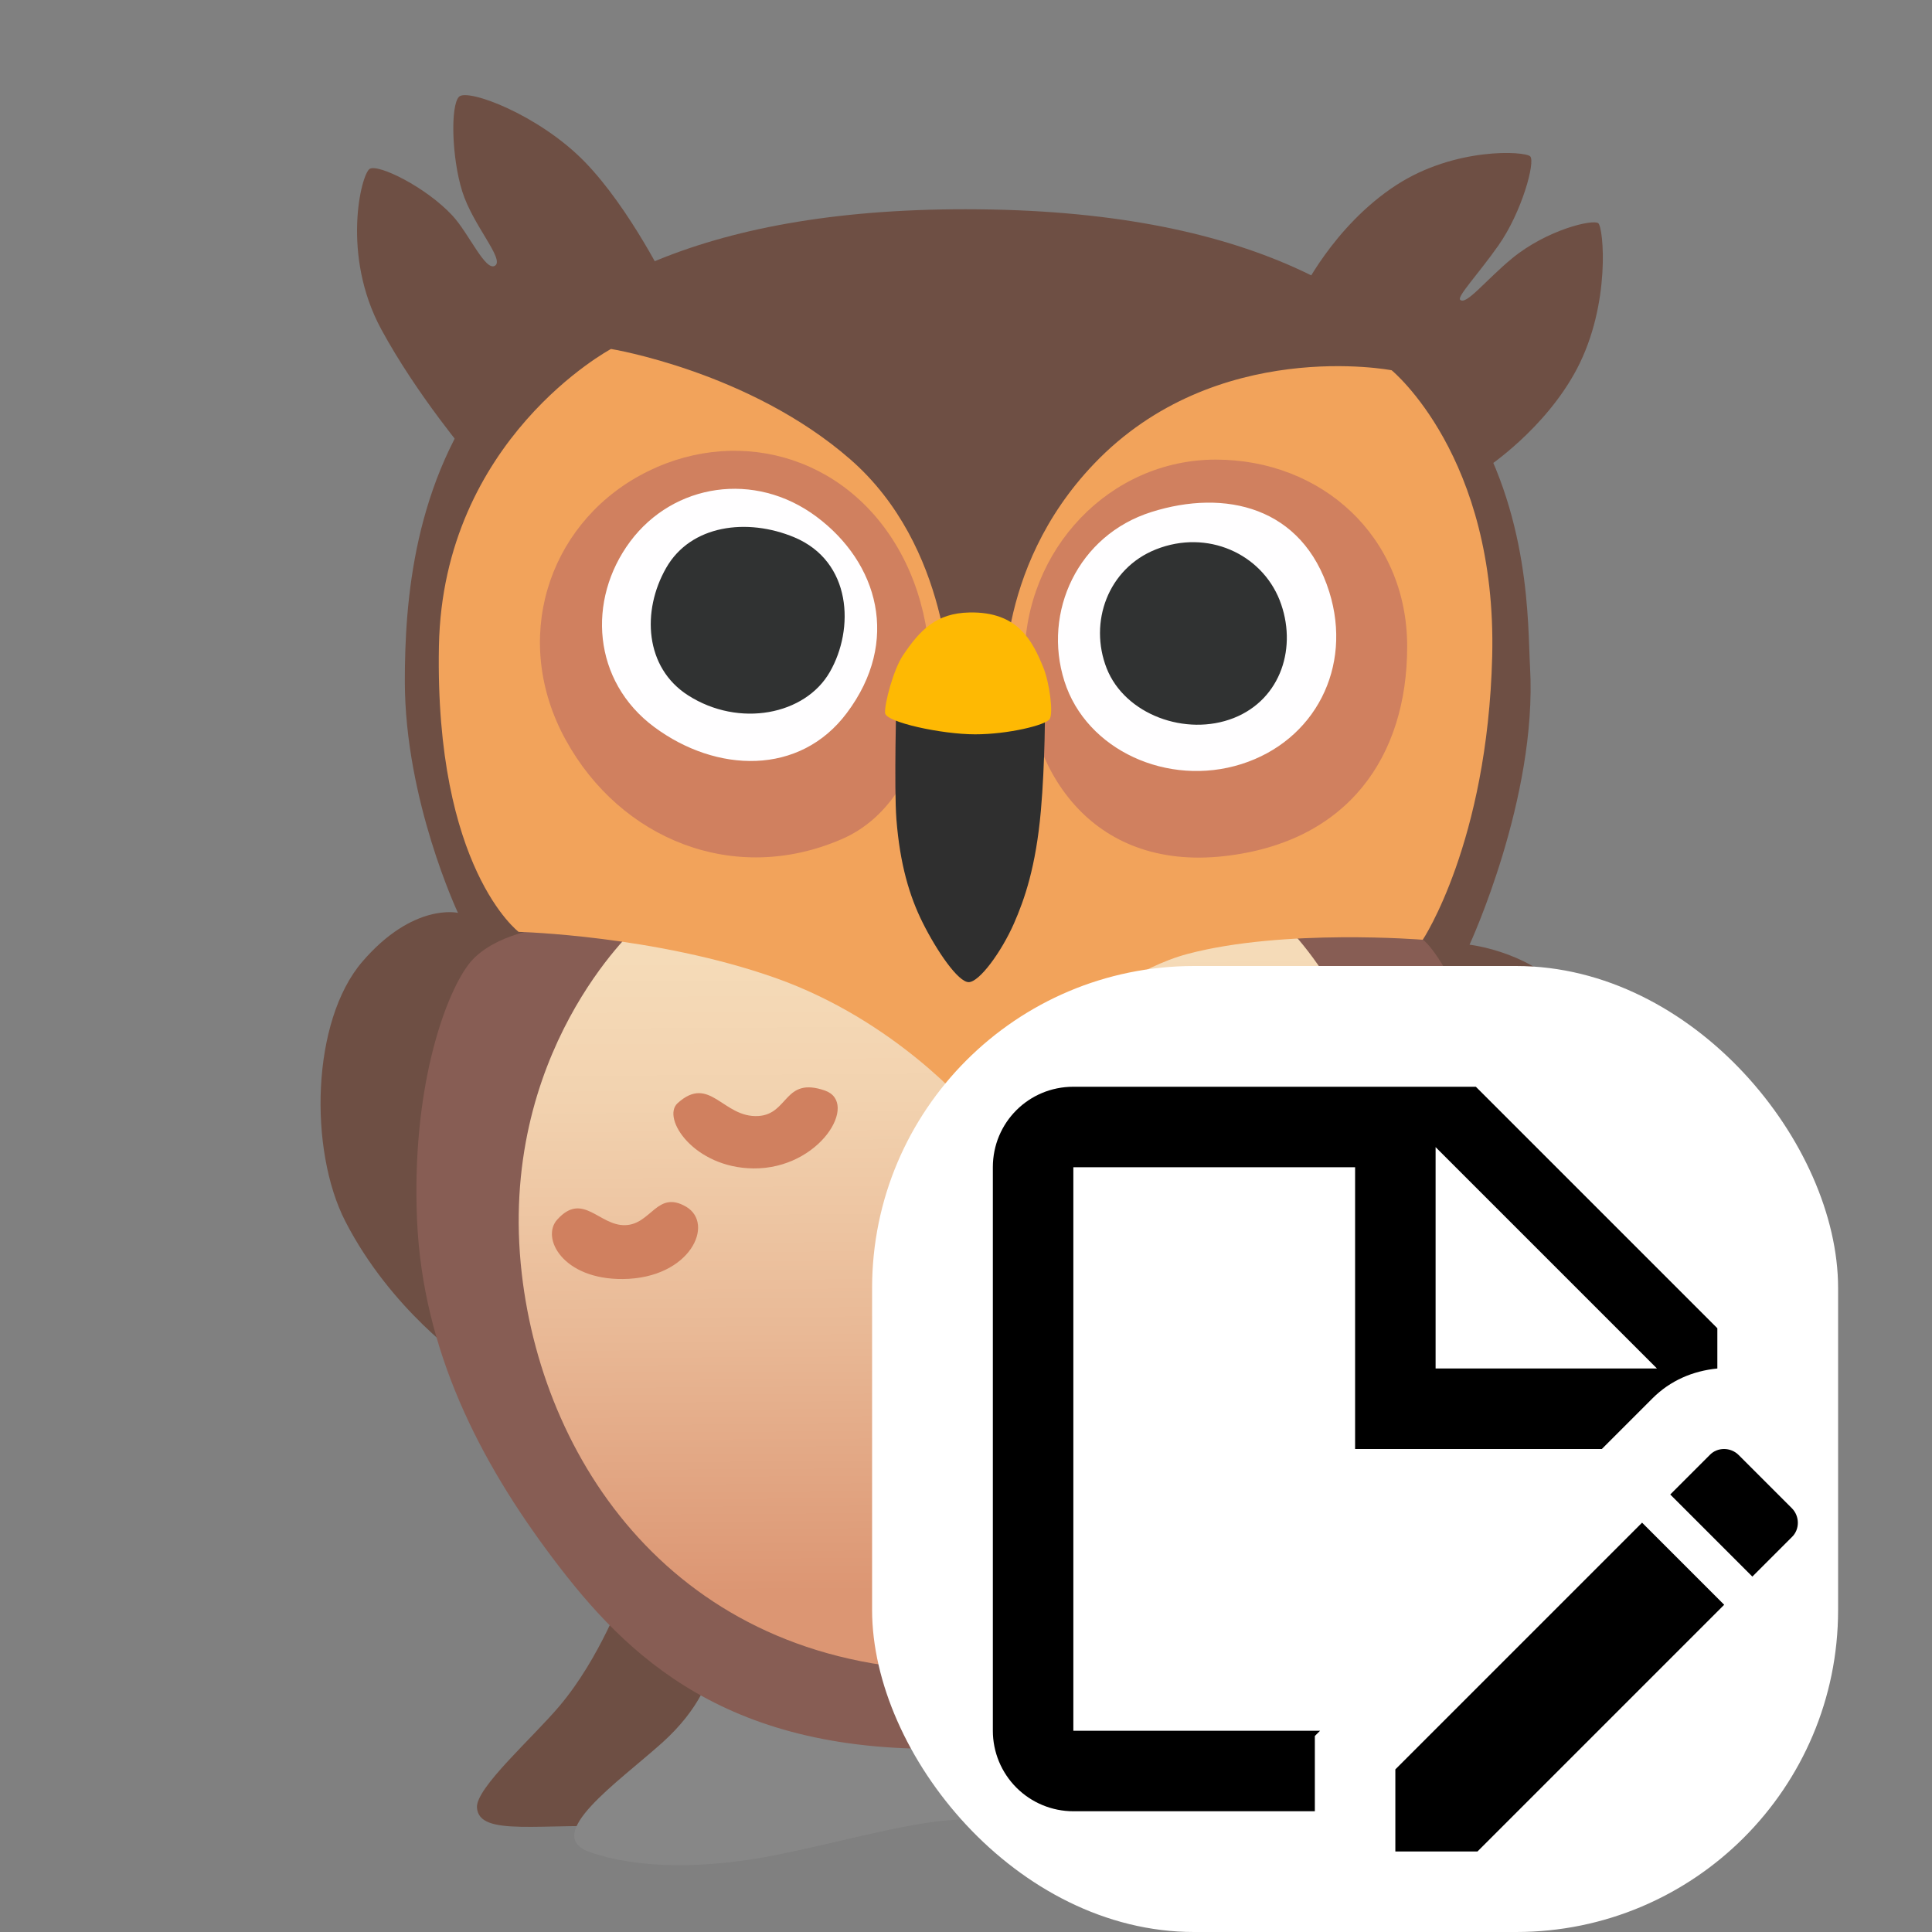 <svg width="48" height="48" viewBox="0 0 48 48" fill="none" xmlns="http://www.w3.org/2000/svg">
<rect x="0" y="0" width="48" height="48" fill="#808080" stroke="none"/>
<path d="M36.51 23.471C36.51 23.471 38.198 19.83 38.014 16.582C37.894 14.498 38.359 5.471 24.63 5.205C10.905 4.942 10.058 12.982 10.058 16.924C10.058 19.879 11.378 22.68 11.378 22.68C11.378 22.68 10.268 22.418 9 23.895C7.733 25.372 7.673 28.571 8.576 30.337C9.713 32.554 11.584 33.821 11.584 33.821L15.491 39.578C15.491 39.578 14.91 41.186 13.909 42.375C13.234 43.178 11.816 44.422 11.85 44.91C11.903 45.649 13.433 45.281 15.653 45.386C17.869 45.491 24.154 44.438 24.154 44.438L33.551 45.019C34.395 45.071 36.218 45.203 36.454 44.648C36.6 44.306 35.171 43.072 34.579 42.008C33.814 40.635 33.338 38.471 33.338 38.471C33.338 38.471 35.081 34.83 35.82 34.249C36.559 33.667 38.618 31.08 39.199 29.707C39.78 28.335 39.99 25.747 38.775 24.532C37.875 23.621 36.51 23.471 36.51 23.471Z" fill="#6E4F44"/>
<path d="M32.314 7.316C32.314 7.316 33.105 5.629 34.691 4.598C36.154 3.649 37.886 3.754 38.018 3.885C38.149 4.016 37.815 5.265 37.226 6.101C36.724 6.814 36.195 7.369 36.278 7.448C36.424 7.594 36.923 6.949 37.571 6.416C38.441 5.704 39.578 5.441 39.709 5.546C39.84 5.651 40.024 7.553 39.18 9.161C38.389 10.665 36.938 11.617 36.938 11.617L34.905 8.873L32.314 7.316ZM16.605 7.129C16.605 7.129 15.656 5.175 14.52 4.013C13.384 2.85 11.618 2.19 11.404 2.404C11.19 2.618 11.22 3.908 11.483 4.751C11.745 5.595 12.54 6.439 12.3 6.6C12.064 6.758 11.651 5.801 11.243 5.359C10.583 4.646 9.394 4.065 9.184 4.196C8.974 4.328 8.471 6.334 9.473 8.183C10.361 9.821 11.663 11.351 11.663 11.351L14.726 8.423L16.605 7.129Z" fill="#6E4F44"/>
<path d="M17.61 41.648C17.61 41.648 17.423 42.428 16.448 43.301C15.338 44.295 13.455 45.589 14.651 46.013C15.848 46.436 17.539 46.436 19.298 46.084C21.056 45.731 22.781 45.203 24.015 45.203C25.245 45.203 27.746 45.66 28.976 45.836C30.206 46.013 31.778 46.166 32.67 45.979C33.499 45.803 33.893 45.435 32.468 43.954C31.856 43.32 30.806 41.542 30.806 41.542L23.696 42.705L17.61 41.648Z" fill="#878787"/>
<path d="M13.669 23.029C13.669 23.029 12.225 23.171 11.629 23.977C11.033 24.784 10.223 27.075 10.361 30.311C10.504 33.547 11.91 36.296 13.74 38.722C15.57 41.153 18.068 43.616 23.734 43.44C29.4 43.264 32.355 41.82 33.836 39.218C35.314 36.611 37.144 33.165 37.32 29.925C37.496 26.689 35.876 23.73 35.348 23.344C34.819 22.957 23.91 22.429 23.91 22.429L13.669 23.029Z" fill="#875D54"/>
<path d="M15.814 23.029C15.814 23.029 12.33 26.16 12.964 31.65C13.523 36.495 16.976 41.471 23.767 41.505C31.477 41.546 34.32 36.041 34.714 31.579C35.171 26.37 32.216 23.201 31.826 22.886C31.44 22.571 15.814 23.029 15.814 23.029Z" fill="url(#paint0_linear_307_822)"/>
<path d="M24.087 27.536C24.087 27.536 27.113 24.334 29.505 23.7C31.898 23.066 35.348 23.348 35.348 23.348C35.348 23.348 36.956 20.936 37.073 16.309C37.197 11.34 34.575 9.199 34.575 9.199C34.575 9.199 30.21 8.355 27.184 11.52C24.649 14.171 24.968 17.363 24.968 17.363L23.603 17.134C23.603 17.134 23.622 13.586 21.12 11.408C18.619 9.229 15.18 8.67 15.18 8.67C15.18 8.67 11.003 10.901 10.905 16.054C10.8 21.578 12.885 23.152 12.885 23.152C12.885 23.152 16.271 23.239 19.264 24.296C22.256 25.354 24.087 27.536 24.087 27.536Z" fill="#F2A35B"/>
<path d="M34.961 16.061C34.961 18.799 33.487 20.925 30.42 21.27C27.098 21.645 25.455 19.114 25.455 16.376C25.455 13.639 27.581 11.419 30.206 11.419C32.831 11.419 34.961 13.324 34.961 16.061ZM22.369 13.725C23.73 16.2 23.186 19.864 20.918 20.846C18.244 22.009 15.416 20.858 14.055 18.383C12.694 15.908 13.594 13.08 15.893 11.816C18.191 10.553 21.008 11.25 22.369 13.725ZM29.381 27.427C30.008 27.566 30.33 26.37 31.054 26.951C31.774 27.532 30.754 28.639 29.629 28.676C28.504 28.71 27.289 27.938 27.709 27.199C28.133 26.46 28.661 27.27 29.381 27.427ZM32.059 30.473C32.955 30.386 33.398 29.381 33.994 29.996C34.59 30.611 33.623 31.669 32.111 31.755C30.596 31.841 29.79 31.069 30.124 30.469C30.457 29.876 30.983 30.578 32.059 30.473ZM24.225 30.878C25.331 30.941 25.402 29.82 26.212 30.21C27.023 30.596 26.074 32.284 24.33 32.269C22.358 32.25 21.641 30.814 22.181 30.367C22.957 29.734 23.029 30.806 24.225 30.878ZM18.84 27.727C19.598 27.683 19.474 26.741 20.494 27.094C21.356 27.394 20.37 29.047 18.716 29.029C17.239 29.014 16.429 27.78 16.834 27.409C17.636 26.681 17.962 27.78 18.84 27.727ZM15.533 30.439C16.185 30.42 16.324 29.558 17.047 29.981C17.767 30.405 17.152 31.759 15.48 31.777C13.984 31.793 13.432 30.754 13.845 30.3C14.479 29.595 14.884 30.457 15.533 30.439Z" fill="#D0805F"/>
<path d="M26.445 16.924C26.989 18.641 29.021 19.56 30.844 18.983C32.666 18.405 33.611 16.579 33.026 14.707C32.363 12.585 30.435 12.143 28.609 12.72C26.783 13.294 25.898 15.203 26.445 16.924ZM15.656 13.455C14.58 14.902 14.719 16.924 16.256 18.064C17.794 19.204 19.868 19.282 21.041 17.711C22.376 15.93 21.818 13.98 20.284 12.836C18.75 11.693 16.733 12.011 15.656 13.455Z" fill="#FFFEFF"/>
<path d="M31.792 14.91C32.242 16.058 31.837 17.37 30.652 17.839C29.463 18.308 27.948 17.753 27.495 16.605C27.045 15.457 27.529 14.123 28.717 13.65C30 13.14 31.338 13.762 31.792 14.91ZM20.617 16.695C20.006 17.764 18.363 18.086 17.096 17.276C16.02 16.59 15.937 15.18 16.552 14.107C17.163 13.039 18.562 12.859 19.736 13.35C21.165 13.95 21.232 15.626 20.617 16.695Z" fill="#303232"/>
<path d="M22.271 17.291C22.271 17.291 22.211 19.579 22.271 20.355C22.358 21.465 22.594 22.264 22.924 22.924C23.276 23.629 23.805 24.401 24.067 24.401C24.33 24.401 24.878 23.655 25.192 22.942C25.455 22.343 25.736 21.536 25.86 20.145C25.965 18.964 25.965 17.539 25.965 17.539L22.271 17.291Z" fill="#2F2F2F"/>
<path d="M24.086 15.217C25.301 15.191 25.654 15.938 25.916 16.571C26.074 16.95 26.179 17.734 26.074 17.872C25.969 18.015 25.054 18.244 24.225 18.244C23.396 18.244 22.009 17.944 21.99 17.715C21.971 17.486 22.2 16.631 22.429 16.29C22.852 15.656 23.257 15.232 24.086 15.217Z" fill="#FEB903"/>
<rect x="21.667" y="24" width="24" height="24" rx="8" fill="white"/>
<path d="M39.797 36L41.057 34.74C41.497 34.3 42.057 34.06 42.667 34V33L36.667 27H26.667C25.557 27 24.667 27.89 24.667 29V43C24.667 43.53 24.878 44.039 25.253 44.414C25.628 44.789 26.137 45 26.667 45H32.667V43.13L32.797 43H26.667V29H33.667V36H39.797ZM35.667 28.5L41.167 34H35.667V28.5ZM40.797 37.83L42.837 39.87L36.707 46H34.667V43.96L40.797 37.83ZM44.517 38.19L43.537 39.17L41.497 37.13L42.477 36.15C42.667 35.95 42.997 35.95 43.197 36.15L44.517 37.47C44.717 37.67 44.717 38 44.517 38.19Z" fill="black"/>
<defs>
<linearGradient id="paint0_linear_307_822" x1="23.778" y1="22.807" x2="23.893" y2="41.507" gradientUnits="userSpaceOnUse">
<stop offset="0.05" stop-color="#F5DBB8"/>
<stop offset="0.238" stop-color="#F2D2AF"/>
<stop offset="0.547" stop-color="#E9B996"/>
<stop offset="0.894" stop-color="#DC9673"/>
</linearGradient>
</defs>
</svg>
